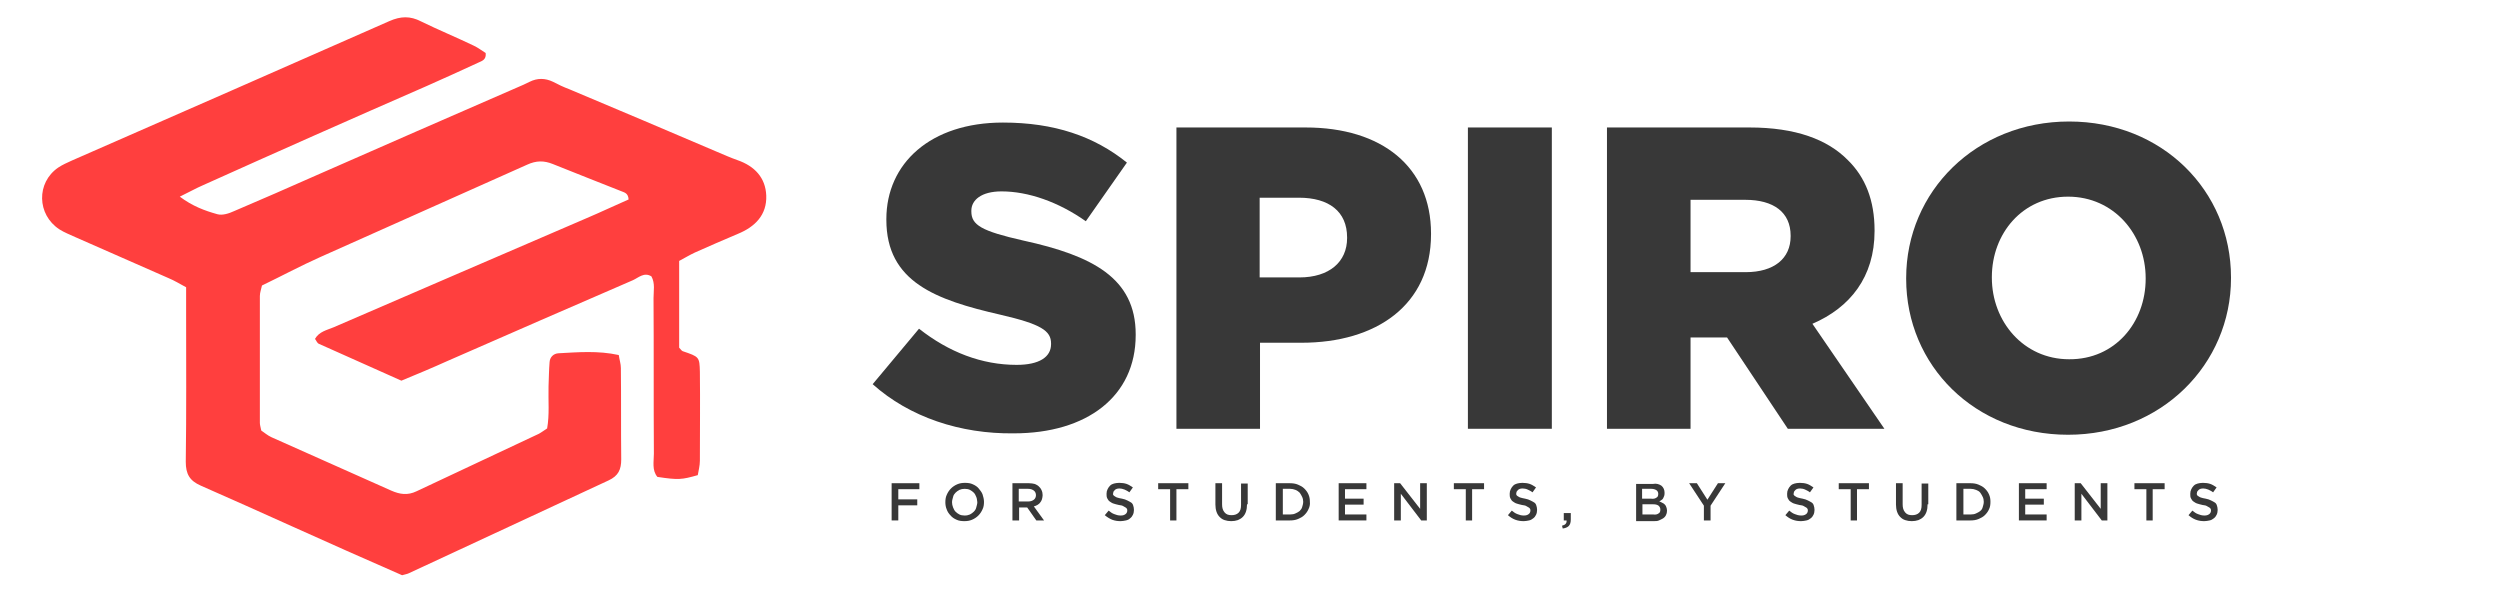 <?xml version="1.0" encoding="utf-8"?>
<!-- Generator: Adobe Illustrator 22.0.1, SVG Export Plug-In . SVG Version: 6.00 Build 0)  -->
<svg version="1.1" id="Layer_1" xmlns="http://www.w3.org/2000/svg" xmlns:xlink="http://www.w3.org/1999/xlink" x="0px" y="0px"
	 viewBox="0 0 711.9 168.7" style="enable-background:new 0 0 711.9 168.7;" xml:space="preserve">
<style type="text/css">
	.st0{fill:#FF3F3E;}
	.st1{enable-background:new    ;}
	.st2{fill:#383838;}
</style>
<path class="st0" d="M114.5,163.8c-10.5-4.6-20.9-9.2-31.3-13.9c-8.7-3.9-17.3-7.8-26-11.6c-3.2-1.4-4.3-3.3-4.3-6.8
	c0.2-14.1,0.1-28.3,0.1-42.4c0-2.3,0-4.6,0-7.3c-1.7-0.9-3.3-1.9-5-2.6c-8.9-3.9-17.8-7.8-26.6-11.7c-1.5-0.7-3.1-1.3-4.5-2.2
	c-6.4-4.2-6.6-13.3-0.3-17.6c1.2-0.8,2.6-1.4,3.9-2C50.6,32.5,80.8,19.3,110.9,6c3.2-1.4,5.9-1.5,9,0.1c4.9,2.4,10,4.5,15,6.9
	c1.3,0.6,2.4,1.5,3.4,2.1c0.2,1.8-0.9,2.2-1.8,2.6c-5,2.3-10,4.6-15,6.8C100.2,33.8,79,43.2,57.9,52.7c-2.1,0.9-4,2-6.7,3.3
	c3.6,2.7,7.1,4,10.7,5c1.4,0.4,3.3-0.2,4.8-0.9c7.8-3.3,15.5-6.7,23.2-10.1c19.1-8.4,38.3-16.8,57.4-25.1c1.2-0.5,2.3-1,3.5-1.6
	c2.2-1.1,4.4-1.1,6.7,0c1.5,0.8,3,1.5,4.6,2.1c14,5.9,28,11.8,42,17.8c1.9,0.8,3.9,1.7,5.9,2.4c4.9,1.7,8,5,8.2,10.1
	c0.2,5.5-3.2,8.9-8.1,10.9c-4.1,1.7-8.1,3.5-12.2,5.3c-1.5,0.7-3,1.6-4.5,2.4c0,8.4,0,16.6,0,24.7c0.4,0.4,0.7,0.9,1,1
	c4.7,1.6,4.8,1.6,4.9,5.9c0.1,8.4,0,16.9,0,25.3c0,1.4-0.4,2.9-0.6,4.1c-4.6,1.3-5.5,1.4-11.5,0.5c-1.6-1.9-1-4.4-1-6.6
	c-0.1-14.8,0-29.6-0.1-44.3c0-2.1,0.5-4.2-0.6-6.2c-2.1-1.3-3.7,0.4-5.3,1.1c-17.6,7.6-35.2,15.3-52.8,23c-4.2,1.9-8.5,3.7-13.1,5.6
	c-7.8-3.5-15.7-7-23.5-10.5c-0.5-0.2-0.7-0.9-1.1-1.4c1.2-2.1,3.4-2.5,5.3-3.3c24-10.4,48-20.7,72.1-31.1c4-1.7,8-3.6,11.9-5.3
	c-0.1-1.9-1.3-2-2.2-2.4c-6.5-2.6-13-5.1-19.4-7.7c-2.5-1-4.7-1-7.3,0.2c-19.6,8.8-39.3,17.5-58.9,26.3c-5.6,2.5-11,5.4-16.6,8.1
	c-0.2,1-0.6,2-0.6,3c0,12,0,24.1,0,36.1c0,0.6,0.2,1.2,0.4,2.2c0.9,0.6,1.8,1.4,2.9,1.9c11.4,5.1,22.7,10.1,34.1,15.2
	c2.5,1.1,4.7,1.4,7.2,0.2c11.6-5.5,23.3-10.9,34.9-16.4c0.7-0.4,1.4-0.9,2.3-1.5c0.7-3.9,0.3-7.9,0.4-11.9c0.1-2.3,0.1-4.6,0.3-7
	c0.1-1.4,1.1-2.4,2.5-2.5c5.6-0.3,11.3-0.8,17.2,0.5c0.2,1.4,0.6,2.5,0.6,3.7c0.1,8.7,0,17.3,0.1,26c0,2.9-0.8,4.7-3.6,6
	c-19,8.8-37.9,17.6-56.8,26.4C115.9,163.5,115.5,163.5,114.5,163.8z"/>
<g class="st1">
	<path class="st2" d="M248.5,109.4l13.2-15.8c8.5,6.7,17.9,10.3,27.8,10.3c6.4,0,9.8-2.2,9.8-5.9v-0.2c0-3.6-2.8-5.5-14.5-8.2
		c-18.3-4.2-32.4-9.3-32.4-27v-0.2c0-15.9,12.6-27.5,33.2-27.5c14.6,0,26,3.9,35.3,11.4L309.2,63c-7.8-5.5-16.4-8.5-24-8.5
		c-5.8,0-8.6,2.5-8.6,5.5v0.2c0,3.9,2.9,5.6,14.8,8.3c19.7,4.3,32,10.7,32,26.7v0.2c0,17.5-13.9,28-34.7,28
		C273.5,123.6,259,118.8,248.5,109.4z"/>
	<path class="st2" d="M335,36.3h36.8c21.7,0,35.7,11.2,35.7,30.2v0.2c0,20.2-15.6,30.9-36.9,30.9h-11.8v24.5H335V36.3z M370,79
		c8.5,0,13.6-4.4,13.6-11.2v-0.2c0-7.4-5.2-11.3-13.7-11.3h-11.2V79H370z"/>
	<path class="st2" d="M418,36.3h23.9v85.8H418V36.3z"/>
	<path class="st2" d="M457.6,36.3h40.6c13.1,0,22.2,3.4,28,9.3c5,4.9,7.6,11.5,7.6,20v0.2c0,13.1-7,21.8-17.7,26.4l20.5,29.9h-27.5
		l-17.3-26h-0.2h-10.2v26h-23.8V36.3z M497.1,77.5c8.1,0,12.8-3.9,12.8-10.2v-0.2c0-6.7-4.9-10.2-12.9-10.2h-15.6v20.6H497.1z"/>
	<path class="st2" d="M542.8,79.4v-0.2c0-24.7,19.9-44.6,46.4-44.6c26.5,0,46.1,19.7,46.1,44.4v0.2c0,24.6-19.9,44.6-46.4,44.6
		S542.8,104.1,542.8,79.4z M611,79.4v-0.2c0-12.4-9-23.2-22.1-23.2c-13,0-21.7,10.5-21.7,22.9v0.2c0,12.4,9,23.2,22,23.2
		C602.3,102.4,611,91.8,611,79.4z"/>
</g>
<g class="st1">
	<path class="st2" d="M261.8,139.3h-6v2.9h5.4v1.7h-5.4v4.3h-1.9v-10.6h7.9V139.3z"/>
	<path class="st2" d="M279.8,145c-0.3,0.7-0.7,1.3-1.2,1.8c-0.5,0.5-1.1,0.9-1.8,1.2c-0.7,0.3-1.4,0.4-2.2,0.4s-1.6-0.1-2.2-0.4
		c-0.7-0.3-1.3-0.7-1.7-1.2c-0.5-0.5-0.9-1.1-1.1-1.7c-0.3-0.7-0.4-1.4-0.4-2.1s0.1-1.5,0.4-2.1c0.3-0.7,0.7-1.3,1.2-1.8
		c0.5-0.5,1.1-0.9,1.8-1.2c0.7-0.3,1.4-0.4,2.2-0.4c0.8,0,1.6,0.1,2.2,0.4c0.7,0.3,1.3,0.7,1.7,1.2s0.9,1.1,1.1,1.7s0.4,1.4,0.4,2.1
		C280.2,143.7,280.1,144.4,279.8,145z M278,141.5c-0.2-0.5-0.4-0.9-0.7-1.2c-0.3-0.3-0.7-0.6-1.1-0.8c-0.4-0.2-0.9-0.3-1.5-0.3
		s-1,0.1-1.5,0.3c-0.4,0.2-0.8,0.5-1.1,0.8c-0.3,0.3-0.6,0.7-0.7,1.2s-0.3,0.9-0.3,1.5c0,0.5,0.1,1,0.3,1.5s0.4,0.9,0.7,1.2
		c0.3,0.3,0.7,0.6,1.1,0.8c0.4,0.2,0.9,0.3,1.5,0.3s1-0.1,1.5-0.3c0.4-0.2,0.8-0.5,1.1-0.8c0.3-0.3,0.6-0.7,0.7-1.2s0.3-0.9,0.3-1.5
		C278.2,142.4,278.2,141.9,278,141.5z"/>
	<path class="st2" d="M295.1,148.2l-2.6-3.7h-2.3v3.7h-1.9v-10.6h4.7c0.6,0,1.2,0.1,1.6,0.2c0.5,0.2,0.9,0.4,1.2,0.7
		c0.3,0.3,0.6,0.6,0.8,1.1c0.2,0.4,0.3,0.9,0.3,1.4c0,0.4-0.1,0.8-0.2,1.2c-0.1,0.3-0.3,0.7-0.5,0.9c-0.2,0.3-0.5,0.5-0.8,0.7
		c-0.3,0.2-0.7,0.3-1,0.4l2.9,4H295.1z M294.4,139.7c-0.4-0.3-0.9-0.5-1.6-0.5h-2.7v3.6h2.7c0.7,0,1.2-0.2,1.6-0.5s0.6-0.8,0.6-1.3
		C295,140.5,294.8,140,294.4,139.7z"/>
	<path class="st2" d="M317,140.9c0.1,0.2,0.2,0.3,0.4,0.4c0.2,0.1,0.4,0.3,0.8,0.4c0.3,0.1,0.7,0.2,1.3,0.3c0.6,0.1,1.1,0.3,1.5,0.5
		c0.4,0.2,0.8,0.4,1.1,0.6s0.5,0.5,0.6,0.9c0.1,0.3,0.2,0.7,0.2,1.2c0,0.5-0.1,1-0.3,1.4c-0.2,0.4-0.4,0.7-0.8,1
		c-0.3,0.3-0.7,0.5-1.2,0.6s-1,0.2-1.5,0.2c-0.8,0-1.6-0.1-2.4-0.4c-0.7-0.3-1.4-0.7-2.1-1.3l1.1-1.3c0.5,0.4,1,0.8,1.6,1
		c0.5,0.2,1.1,0.4,1.8,0.4c0.6,0,1-0.1,1.4-0.4c0.3-0.2,0.5-0.6,0.5-1c0-0.2,0-0.4-0.1-0.5c-0.1-0.2-0.2-0.3-0.4-0.4
		c-0.2-0.1-0.4-0.2-0.7-0.4s-0.7-0.2-1.2-0.3c-0.6-0.1-1.1-0.3-1.5-0.4s-0.8-0.4-1.1-0.6s-0.5-0.5-0.7-0.9s-0.2-0.8-0.2-1.3
		c0-0.5,0.1-0.9,0.3-1.3s0.4-0.7,0.7-1c0.3-0.3,0.7-0.5,1.1-0.6c0.4-0.1,0.9-0.2,1.5-0.2c0.8,0,1.5,0.1,2.1,0.3
		c0.6,0.2,1.2,0.6,1.8,1l-1,1.4c-0.5-0.4-1-0.6-1.4-0.8c-0.5-0.2-1-0.3-1.4-0.3c-0.5,0-1,0.1-1.3,0.4s-0.5,0.5-0.5,0.9
		C316.9,140.6,316.9,140.8,317,140.9z"/>
	<path class="st2" d="M335.1,148.2h-1.9v-8.9h-3.4v-1.7h8.6v1.7h-3.4V148.2z"/>
	<path class="st2" d="M355.1,143.6c0,0.8-0.1,1.5-0.3,2.1s-0.5,1.1-0.9,1.5c-0.4,0.4-0.9,0.7-1.4,0.9c-0.6,0.2-1.2,0.3-1.9,0.3
		c-0.7,0-1.3-0.1-1.9-0.3c-0.6-0.2-1-0.5-1.4-0.9c-0.4-0.4-0.7-0.9-0.9-1.5c-0.2-0.6-0.3-1.3-0.3-2v-6.1h1.9v6c0,1,0.2,1.7,0.7,2.3
		s1.1,0.8,2,0.8c0.8,0,1.5-0.2,2-0.7s0.7-1.2,0.7-2.2v-6.1h1.9V143.6z"/>
	<path class="st2" d="M372.6,145c-0.3,0.7-0.7,1.2-1.2,1.7c-0.5,0.5-1.1,0.8-1.8,1.1s-1.5,0.4-2.3,0.4h-4v-10.6h4
		c0.8,0,1.6,0.1,2.3,0.4c0.7,0.3,1.3,0.6,1.8,1.1c0.5,0.5,0.9,1,1.2,1.7s0.4,1.3,0.4,2.1C373.1,143.7,372.9,144.4,372.6,145z
		 M370.8,141.5c-0.2-0.4-0.4-0.8-0.7-1.2c-0.3-0.3-0.7-0.6-1.2-0.8c-0.5-0.2-1-0.3-1.5-0.3h-2.1v7.3h2.1c0.6,0,1.1-0.1,1.5-0.3
		c0.5-0.2,0.8-0.4,1.2-0.7c0.3-0.3,0.6-0.7,0.7-1.1s0.3-0.9,0.3-1.5C371.1,142.4,371,141.9,370.8,141.5z"/>
	<path class="st2" d="M389,139.3h-6v2.7h5.3v1.7h-5.3v2.8h6.1v1.7h-7.9v-10.6h7.9V139.3z"/>
	<path class="st2" d="M404.4,137.6h1.9v10.6h-1.6l-5.8-7.6v7.6H397v-10.6h1.7l5.7,7.3V137.6z"/>
	<path class="st2" d="M419.3,148.2h-1.9v-8.9H414v-1.7h8.6v1.7h-3.4V148.2z"/>
	<path class="st2" d="M431.8,140.9c0.1,0.2,0.2,0.3,0.4,0.4c0.2,0.1,0.4,0.3,0.8,0.4s0.7,0.2,1.3,0.3c0.6,0.1,1.1,0.3,1.5,0.5
		c0.4,0.2,0.8,0.4,1.1,0.6s0.5,0.5,0.6,0.9c0.1,0.3,0.2,0.7,0.2,1.2c0,0.5-0.1,1-0.3,1.4s-0.4,0.7-0.8,1s-0.7,0.5-1.2,0.6
		s-1,0.2-1.5,0.2c-0.8,0-1.6-0.1-2.4-0.4s-1.4-0.7-2.1-1.3l1.1-1.3c0.5,0.4,1,0.8,1.6,1c0.5,0.2,1.1,0.4,1.8,0.4
		c0.6,0,1-0.1,1.4-0.4c0.3-0.2,0.5-0.6,0.5-1c0-0.2,0-0.4-0.1-0.5c-0.1-0.2-0.2-0.3-0.4-0.4c-0.2-0.1-0.4-0.2-0.7-0.4
		s-0.7-0.2-1.2-0.3c-0.6-0.1-1.1-0.3-1.5-0.4s-0.8-0.4-1.1-0.6c-0.3-0.2-0.5-0.5-0.7-0.9s-0.2-0.8-0.2-1.3c0-0.5,0.1-0.9,0.3-1.3
		s0.4-0.7,0.7-1c0.3-0.3,0.7-0.5,1.1-0.6s0.9-0.2,1.5-0.2c0.8,0,1.5,0.1,2.1,0.3c0.6,0.2,1.2,0.6,1.8,1l-1,1.4
		c-0.5-0.4-1-0.6-1.4-0.8s-1-0.3-1.4-0.3c-0.5,0-1,0.1-1.3,0.4s-0.5,0.5-0.5,0.9C431.7,140.6,431.8,140.8,431.8,140.9z"/>
	<path class="st2" d="M446.1,148.2h-0.8v-2.1h2v1.8c0,0.9-0.2,1.5-0.6,1.9s-1,0.6-1.7,0.7l-0.2-0.8
		C445.7,149.5,446.2,149,446.1,148.2z"/>
	<path class="st2" d="M473.1,138.3c0.6,0.5,0.9,1.2,0.9,2c0,0.3,0,0.6-0.1,0.9c-0.1,0.3-0.2,0.5-0.3,0.7s-0.3,0.4-0.5,0.5
		c-0.2,0.1-0.4,0.3-0.6,0.4c0.3,0.1,0.6,0.2,0.9,0.4c0.3,0.1,0.5,0.3,0.7,0.5c0.2,0.2,0.3,0.4,0.4,0.7c0.1,0.3,0.2,0.6,0.2,1
		c0,0.5-0.1,0.9-0.3,1.3c-0.2,0.4-0.5,0.7-0.8,0.9c-0.3,0.2-0.8,0.4-1.2,0.6s-1,0.2-1.6,0.2h-4.9v-10.6h4.8
		C471.7,137.6,472.5,137.9,473.1,138.3z M471.7,141.7c0.4-0.2,0.5-0.6,0.5-1.1c0-0.4-0.2-0.8-0.5-1c-0.3-0.2-0.8-0.4-1.4-0.4h-2.7
		v2.8h2.5C470.8,142.1,471.3,142,471.7,141.7z M472.3,146.2c0.4-0.2,0.5-0.6,0.5-1.1c0-0.5-0.2-0.8-0.5-1.1
		c-0.4-0.3-0.9-0.4-1.6-0.4h-3v2.9h3.1C471.4,146.6,471.9,146.5,472.3,146.2z"/>
	<path class="st2" d="M487.1,148.2h-1.9V144l-4.2-6.4h2.2l3,4.7l3-4.7h2.1l-4.2,6.4V148.2z"/>
	<path class="st2" d="M510.8,140.9c0.1,0.2,0.2,0.3,0.4,0.4c0.2,0.1,0.4,0.3,0.8,0.4s0.7,0.2,1.3,0.3c0.6,0.1,1.1,0.3,1.5,0.5
		c0.4,0.2,0.8,0.4,1.1,0.6s0.5,0.5,0.6,0.9c0.1,0.3,0.2,0.7,0.2,1.2c0,0.5-0.1,1-0.3,1.4s-0.4,0.7-0.8,1s-0.7,0.5-1.2,0.6
		s-1,0.2-1.5,0.2c-0.8,0-1.6-0.1-2.4-0.4s-1.4-0.7-2.1-1.3l1.1-1.3c0.5,0.4,1,0.8,1.6,1c0.5,0.2,1.1,0.4,1.8,0.4
		c0.6,0,1-0.1,1.4-0.4c0.3-0.2,0.5-0.6,0.5-1c0-0.2,0-0.4-0.1-0.5c-0.1-0.2-0.2-0.3-0.4-0.4c-0.2-0.1-0.4-0.2-0.7-0.4
		s-0.7-0.2-1.2-0.3c-0.6-0.1-1.1-0.3-1.5-0.4s-0.8-0.4-1.1-0.6c-0.3-0.2-0.5-0.5-0.7-0.9s-0.2-0.8-0.2-1.3c0-0.5,0.1-0.9,0.3-1.3
		s0.4-0.7,0.7-1c0.3-0.3,0.7-0.5,1.1-0.6s0.9-0.2,1.5-0.2c0.8,0,1.5,0.1,2.1,0.3c0.6,0.2,1.2,0.6,1.8,1l-1,1.4
		c-0.5-0.4-1-0.6-1.4-0.8s-1-0.3-1.4-0.3c-0.5,0-1,0.1-1.3,0.4s-0.5,0.5-0.5,0.9C510.7,140.6,510.7,140.8,510.8,140.9z"/>
	<path class="st2" d="M528.8,148.2H527v-8.9h-3.4v-1.7h8.6v1.7h-3.4V148.2z"/>
	<path class="st2" d="M548.9,143.6c0,0.8-0.1,1.5-0.3,2.1s-0.5,1.1-0.9,1.5c-0.4,0.4-0.9,0.7-1.4,0.9c-0.6,0.2-1.2,0.3-1.9,0.3
		c-0.7,0-1.3-0.1-1.9-0.3s-1-0.5-1.4-0.9c-0.4-0.4-0.7-0.9-0.9-1.5c-0.2-0.6-0.3-1.3-0.3-2v-6.1h1.9v6c0,1,0.2,1.7,0.7,2.3
		s1.1,0.8,2,0.8c0.8,0,1.5-0.2,2-0.7s0.7-1.2,0.7-2.2v-6.1h1.9V143.6z"/>
	<path class="st2" d="M566.4,145c-0.3,0.7-0.7,1.2-1.2,1.7c-0.5,0.5-1.1,0.8-1.8,1.1c-0.7,0.3-1.5,0.4-2.3,0.4h-4v-10.6h4
		c0.8,0,1.6,0.1,2.3,0.4c0.7,0.3,1.3,0.6,1.8,1.1s0.9,1,1.2,1.7s0.4,1.3,0.4,2.1C566.8,143.7,566.7,144.4,566.4,145z M564.6,141.5
		c-0.2-0.4-0.4-0.8-0.7-1.2s-0.7-0.6-1.2-0.8c-0.5-0.2-1-0.3-1.5-0.3h-2.1v7.3h2.1c0.6,0,1.1-0.1,1.5-0.3c0.5-0.2,0.8-0.4,1.2-0.7
		s0.6-0.7,0.7-1.1s0.3-0.9,0.3-1.5C564.9,142.4,564.8,141.9,564.6,141.5z"/>
	<path class="st2" d="M582.7,139.3h-6v2.7h5.3v1.7h-5.3v2.8h6.1v1.7h-7.9v-10.6h7.9V139.3z"/>
	<path class="st2" d="M598.2,137.6h1.9v10.6h-1.6l-5.8-7.6v7.6h-1.9v-10.6h1.7l5.7,7.3V137.6z"/>
	<path class="st2" d="M613.1,148.2h-1.9v-8.9h-3.4v-1.7h8.6v1.7h-3.4V148.2z"/>
	<path class="st2" d="M625.6,140.9c0.1,0.2,0.2,0.3,0.4,0.4c0.2,0.1,0.4,0.3,0.8,0.4c0.3,0.1,0.7,0.2,1.3,0.3
		c0.6,0.1,1.1,0.3,1.5,0.5c0.4,0.2,0.8,0.4,1.1,0.6s0.5,0.5,0.6,0.9c0.1,0.3,0.2,0.7,0.2,1.2c0,0.5-0.1,1-0.3,1.4
		c-0.2,0.4-0.4,0.7-0.8,1s-0.7,0.5-1.2,0.6s-1,0.2-1.5,0.2c-0.8,0-1.6-0.1-2.4-0.4s-1.4-0.7-2.1-1.3l1.1-1.3c0.5,0.4,1,0.8,1.6,1
		c0.5,0.2,1.1,0.4,1.8,0.4c0.6,0,1-0.1,1.4-0.4c0.3-0.2,0.5-0.6,0.5-1c0-0.2,0-0.4-0.1-0.5c-0.1-0.2-0.2-0.3-0.4-0.4
		c-0.2-0.1-0.4-0.2-0.7-0.4s-0.7-0.2-1.2-0.3c-0.6-0.1-1.1-0.3-1.5-0.4s-0.8-0.4-1.1-0.6s-0.5-0.5-0.7-0.9c-0.2-0.3-0.2-0.8-0.2-1.3
		c0-0.5,0.1-0.9,0.3-1.3c0.2-0.4,0.4-0.7,0.7-1s0.7-0.5,1.1-0.6s0.9-0.2,1.5-0.2c0.8,0,1.5,0.1,2.1,0.3c0.6,0.2,1.2,0.6,1.8,1
		l-1,1.4c-0.5-0.4-1-0.6-1.4-0.8c-0.5-0.2-1-0.3-1.4-0.3c-0.5,0-1,0.1-1.3,0.4s-0.5,0.5-0.5,0.9
		C625.5,140.6,625.6,140.8,625.6,140.9z"/>
</g>
</svg>
